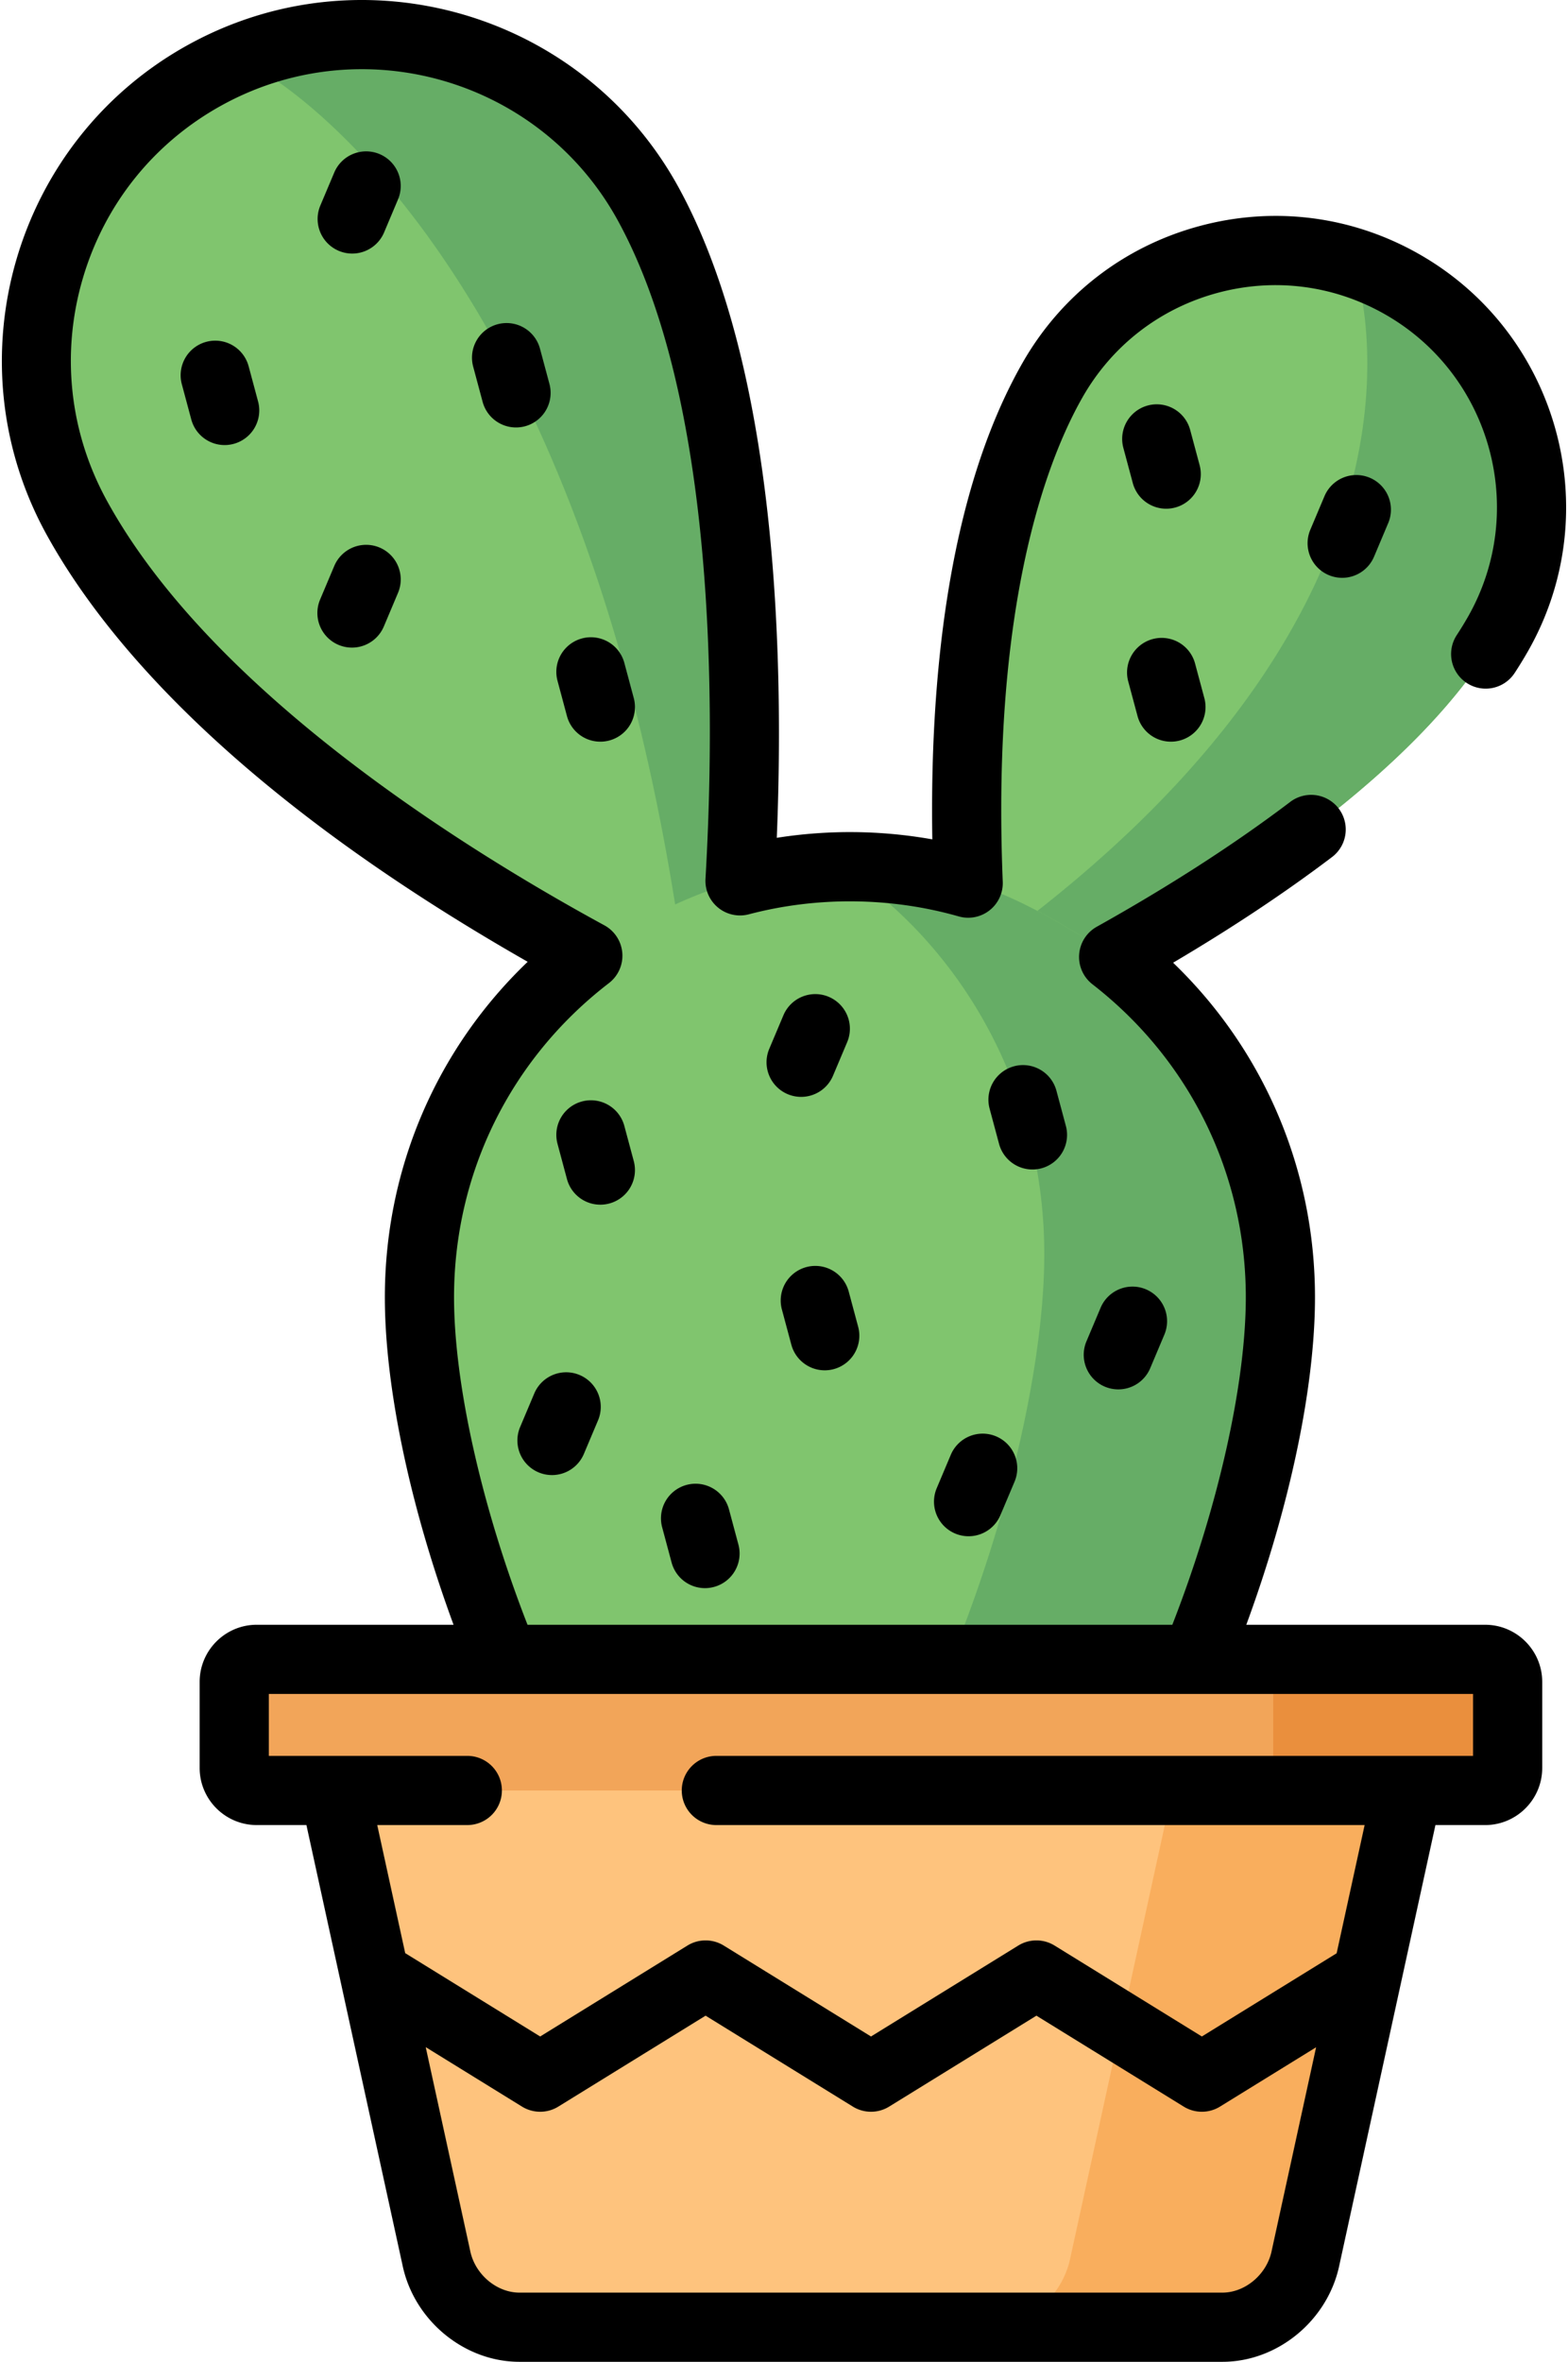 <svg width="340" height="512" viewBox="0 0 340 512" xmlns="http://www.w3.org/2000/svg"><title>cactus (3)</title><g fill-rule="nonzero" fill="none"><g fill="#80C56E"><path d="M304.046 61.629c-26.671-15.203-60.617-5.907-75.821 20.764-17.886 31.377-19.544 78.346-18.288 109.054a93.405 93.405 0 0 0-25.644-3.568 93.46 93.46 0 0 0-23.828 3.074c2.279-39.32 2.201-106.487-19.954-146.819C121.718 9.924 78.75-2.574 44.54 16.219s-46.708 61.76-27.915 95.971c23.174 42.185 76.768 76.441 110.833 94.989-22.197 17.064-36.508 43.88-36.508 74.042 0 51.552 41.791 157.314 93.343 157.314 51.552 0 93.343-105.762 93.343-157.314 0-30.003-14.159-56.696-36.155-73.772 27.455-15.341 66.843-41.079 83.329-70 15.204-26.67 5.907-60.616-20.764-75.82z"/><path d="M209.938 191.447a93.405 93.405 0 0 0-25.644-3.568 93.46 93.46 0 0 0-23.828 3.074c-17.951 4.698-33.007 16.226-33.007 16.226-22.197 17.064-36.508 43.88-36.508 74.042 0 51.552 41.791 157.314 93.343 157.314 51.552 0 93.343-105.762 93.343-157.314 0-30.003-14.159-56.696-36.155-73.772-22.13-14.84-31.544-16.002-31.544-16.002z"/></g><g fill="#66AD66"><path d="M148.806 63.226c-2.575-6.805-4.993-12.578-7.101-16.803-.396-.766-.783-1.541-1.194-2.288a71.365 71.365 0 0 0-1.771-3.039c-.204-.332-.422-.65-.631-.978-.416-.653-.832-1.306-1.266-1.94-.262-.383-.537-.752-.806-1.129-.4-.56-.798-1.121-1.212-1.666-.299-.394-.609-.777-.916-1.163-.402-.507-.803-1.014-1.217-1.508-.328-.391-.665-.772-1-1.155-.41-.468-.821-.935-1.242-1.39a67.453 67.453 0 0 0-1.074-1.129c-.42-.435-.842-.866-1.272-1.288a69.22 69.22 0 0 0-1.141-1.094 69.298 69.298 0 0 0-3.831-3.346 68.4 68.4 0 0 0-1.276-1.016 68.473 68.473 0 0 0-1.337-1.003 66.607 66.607 0 0 0-1.346-.975c-.441-.309-.888-.606-1.336-.904-.474-.316-.947-.635-1.427-.939-.431-.273-.869-.531-1.305-.794-.509-.307-1.017-.618-1.533-.912-.397-.226-.801-.436-1.202-.654-.567-.308-1.131-.621-1.705-.913-.273-.139-.553-.265-.828-.4a70.978 70.978 0 0 0-7.605-3.215c-.125-.044-.248-.094-.373-.138a68.876 68.876 0 0 0-2.345-.76c-.247-.077-.492-.161-.741-.235a68.216 68.216 0 0 0-2.274-.627c-.283-.074-.564-.154-.848-.225a70.12 70.12 0 0 0-2.267-.518c-.295-.063-.588-.13-.884-.19a70.792 70.792 0 0 0-2.289-.417c-.294-.049-.589-.1-.884-.146a70.273 70.273 0 0 0-2.333-.319c-.283-.034-.566-.068-.85-.099a73.496 73.496 0 0 0-3.186-.273 70.417 70.417 0 0 0-2.475-.115c-.233-.007-.466-.009-.699-.014a71.466 71.466 0 0 0-2.578-.004c-.187.003-.374.011-.561.016-.908.024-1.817.06-2.727.12-.108.007-.217.018-.325.025a70.22 70.22 0 0 0-21.824 5.11c13.185 5.393 73.074 48.087 94.629 183.299 4.289-1.972 9.063-3.811 14.064-5.12 1.952-33.618 2.165-87.576-11.656-127.729zM241.481 207.45c-22.129-14.841-31.543-16.003-31.543-16.003a93.405 93.405 0 0 0-25.644-3.568c-.864 0-1.723.018-2.581.042a211.35 211.35 0 0 1 8.573 5.796c21.997 18.091 36.155 46.37 36.155 78.156 0 45.353-28.819 130.302-68.114 157.814 8.244 5.609 16.955 8.849 25.966 8.849 51.552 0 93.343-105.762 93.343-157.314 0-30.003-14.159-56.695-36.155-73.772zM164.787 433.531zM163.097 432.632zM172.288 436.629z"/><path d="M158.327 429.687c20.405-14.286 37.983-44.062 50.17-75.738-16.245 27.744-37.227 48.648-60.142 48.648-6.663 0-13.16-1.779-19.428-4.967 9.959 15.302 21.432 27.827 33.863 34.827a61.878 61.878 0 0 1-4.463-2.77zM168.18 435.112zM173.596 437.017c-.31-.087-.622-.17-.931-.265.31.094.621.178.931.265zM166.484 434.359zM175.32 437.464c-.291-.069-.583-.136-.874-.211.291.074.582.142.874.211zM182.473 438.489c-.206-.01-.411-.028-.616-.041.205.013.41.031.616.041zM304.046 61.629a55.8 55.8 0 0 0-10.547-4.643c4.594 14.315 14.691 75.232-68.556 140.483 4.435 2.327 9.912 5.537 16.538 9.981 27.455-15.341 66.843-41.079 83.329-70 15.204-26.671 5.907-60.617-20.764-75.821zM180.663 438.356c-.247-.024-.493-.054-.74-.082.247.028.493.058.74.082zM177.08 437.84zM178.865 438.139z"/></g><path d="M265.062 504.5H112.639c-8.567 0-16.325-6.468-18.053-15.152l-26.32-120.513h241.169l-26.32 120.513c-1.728 8.684-9.486 15.152-18.053 15.152z" fill="#FEC37D"/><path d="M258.433 368.835l-26.32 120.513c-1.728 8.684-9.486 15.152-18.053 15.152h51.002c8.567 0 16.325-6.468 18.053-15.152l26.32-120.513h-51.002z" fill="#F9AE5D"/><path d="M322.026 388.143H55.675a4.884 4.884 0 0 1-4.884-4.884v-18.656a4.884 4.884 0 0 1 4.884-4.884h266.351a4.884 4.884 0 0 1 4.884 4.884v18.656a4.884 4.884 0 0 1-4.884 4.884z" fill="#F2A559"/><path d="M322.026 359.72h-45.941v28.423h45.941a4.884 4.884 0 0 0 4.884-4.884v-18.656a4.884 4.884 0 0 0-4.884-4.883z" fill="#EA8F3D"/><path d="M137.425 251.71l-2.047-7.63a7.5 7.5 0 0 0-14.488 3.886l2.047 7.63a7.49 7.49 0 0 0 9.187 5.301 7.5 7.5 0 0 0 5.301-9.187zM137.425 151.336l-2.046-7.631a7.5 7.5 0 0 0-14.489 3.887l2.046 7.631a7.49 7.49 0 0 0 9.188 5.301 7.5 7.5 0 0 0 5.301-9.188zM246.656 155.223a7.49 7.49 0 0 0 9.188 5.301 7.5 7.5 0 0 0 5.301-9.187l-2.047-7.631a7.502 7.502 0 0 0-14.489 3.887l2.047 7.63zM107.903 70.29a7.5 7.5 0 0 0-5.301 9.187l2.047 7.63a7.502 7.502 0 0 0 7.239 5.559 7.5 7.5 0 0 0 7.249-9.445l-2.047-7.63a7.499 7.499 0 0 0-9.187-5.301zM252.872 110.281a7.5 7.5 0 0 0 7.249-9.445l-2.047-7.63a7.5 7.5 0 1 0-14.489 3.886l2.047 7.63a7.505 7.505 0 0 0 7.24 5.559zM44.727 74.105a7.5 7.5 0 0 0-5.301 9.187l2.047 7.63a7.49 7.49 0 0 0 9.187 5.301 7.5 7.5 0 0 0 5.301-9.187l-2.047-7.63a7.5 7.5 0 0 0-9.187-5.301zM171.59 291.502a7.504 7.504 0 0 0 7.24 5.559 7.5 7.5 0 0 0 7.249-9.445l-2.047-7.63a7.5 7.5 0 1 0-14.489 3.886l2.047 7.63zM148.881 321.901a7.5 7.5 0 0 0-5.301 9.188l2.046 7.631a7.49 7.49 0 0 0 9.188 5.301 7.5 7.5 0 0 0 5.301-9.187l-2.046-7.631a7.505 7.505 0 0 0-9.188-5.302zM225.819 253.268a7.5 7.5 0 0 0 5.301-9.187l-2.047-7.63a7.5 7.5 0 1 0-14.489 3.886l2.047 7.63a7.504 7.504 0 0 0 7.24 5.559c.643 0 1.298-.084 1.948-.258zM180.626 233.2l3.071-7.279a7.5 7.5 0 1 0-13.821-5.831l-3.071 7.279a7.5 7.5 0 1 0 13.821 5.831zM82.307 118.699a7.5 7.5 0 0 0-9.826 3.995l-3.071 7.279a7.5 7.5 0 1 0 13.821 5.831l3.071-7.279a7.5 7.5 0 0 0-3.995-9.826zM297.022 103.57a7.5 7.5 0 0 0-9.827 3.994l-3.071 7.279a7.502 7.502 0 0 0 6.907 10.419 7.502 7.502 0 0 0 6.913-4.586l3.071-7.279a7.5 7.5 0 0 0-3.993-9.827zM82.308 33.404a7.5 7.5 0 0 0-9.827 3.994l-3.071 7.279a7.502 7.502 0 0 0 13.821 5.833l3.071-7.279a7.502 7.502 0 0 0-3.994-9.827zM206.169 315.375l-3.07 7.279a7.5 7.5 0 0 0 13.82 5.831l3.07-7.279a7.5 7.5 0 0 0-3.995-9.826 7.497 7.497 0 0 0-9.825 3.995zM242.492 301.195a7.502 7.502 0 0 0 6.913-4.587l3.07-7.279a7.5 7.5 0 0 0-13.821-5.831l-3.07 7.279a7.5 7.5 0 0 0 6.908 10.418zM125.681 298.079a7.5 7.5 0 0 0-9.826 3.995l-3.071 7.279a7.5 7.5 0 0 0 6.907 10.418 7.503 7.503 0 0 0 6.914-4.587l3.071-7.279a7.5 7.5 0 0 0-3.995-9.826z" fill="#000"/><path d="M322.026 352.22h-51.784c9.403-25.542 14.895-51.457 14.895-70.998 0-27.698-11.091-53.581-30.764-72.524 12.733-7.51 24.318-15.211 34.539-22.964a7.501 7.501 0 0 0-9.065-11.952c-12.089 9.169-26.227 18.293-42.024 27.12a7.5 7.5 0 0 0-.941 12.472c21.134 16.407 33.255 41.136 33.255 67.848 0 18.87-6.054 45.69-15.934 70.998H114.385c-9.88-25.307-15.934-52.128-15.934-70.998 0-26.871 12.239-51.691 33.579-68.096a7.498 7.498 0 0 0-.985-12.534c-30.532-16.624-85.143-50.684-107.847-92.013-8.124-14.79-10.003-31.858-5.29-48.061s15.454-29.601 30.243-37.725c30.532-16.771 69.014-5.577 85.786 24.953 21.497 39.133 21.157 106.25 19.04 142.774a7.499 7.499 0 0 0 9.397 7.687c14.824-3.902 30.807-3.737 45.506.453a7.494 7.494 0 0 0 6.697-1.32 7.506 7.506 0 0 0 2.855-6.2c-2.48-60.618 9.781-91.825 17.309-105.033 6.361-11.159 16.686-19.172 29.075-22.565 12.387-3.393 25.356-1.758 36.515 4.603 23.035 13.131 31.093 42.555 17.964 65.589a75.723 75.723 0 0 1-2.416 3.944 7.5 7.5 0 0 0 12.551 8.216 90.55 90.55 0 0 0 2.896-4.73c17.227-30.222 6.655-68.824-23.567-86.051-14.639-8.346-31.653-10.49-47.906-6.039-16.253 4.451-29.798 14.966-38.143 29.605-16.701 29.298-20.089 70.664-19.549 103.281a101.987 101.987 0 0 0-33.725-.335c1.612-39.466.085-102.079-21.351-141.101C126.331 2.743 78.711-11.11 40.93 9.646 3.149 30.4-10.703 78.021 10.052 115.801c12.28 22.355 40.337 56.172 104.369 92.698-19.806 18.956-30.97 44.903-30.97 72.722 0 19.542 5.491 45.457 14.894 70.998H55.676c-6.829 0-12.384 5.555-12.384 12.384v18.656c0 6.829 5.555 12.384 12.384 12.384h10.768l20.801 95.241C89.677 502.928 100.581 512 112.639 512h152.423c12.058 0 22.962-9.073 25.394-21.116l20.8-95.24h10.77c6.828 0 12.384-5.555 12.384-12.384v-18.656c0-6.829-5.556-12.384-12.384-12.384zm-46.239 135.527c-.01.045-.02.091-.028.137-1.018 5.112-5.716 9.115-10.697 9.115H112.639c-4.981 0-9.68-4.004-10.696-9.115l-.029-.137-9.602-43.963 20.876 12.888a7.498 7.498 0 0 0 7.88 0l31.928-19.711 31.93 19.711a7.498 7.498 0 0 0 7.879 0l31.929-19.711 31.933 19.711a7.498 7.498 0 0 0 7.879 0l20.836-12.861-9.595 43.936zm43.623-107.104H155.331a7.5 7.5 0 0 0 0 15h140.572l-6.07 27.793-29.226 18.039-31.933-19.711a7.498 7.498 0 0 0-7.879 0l-31.929 19.711-31.929-19.711a7.5 7.5 0 0 0-7.88 0l-31.928 19.711-29.266-18.069-6.064-27.764h19.53a7.5 7.5 0 0 0 0-15H58.293V367.22h261.118l-.001 13.423z" fill="#000"/></g></svg>